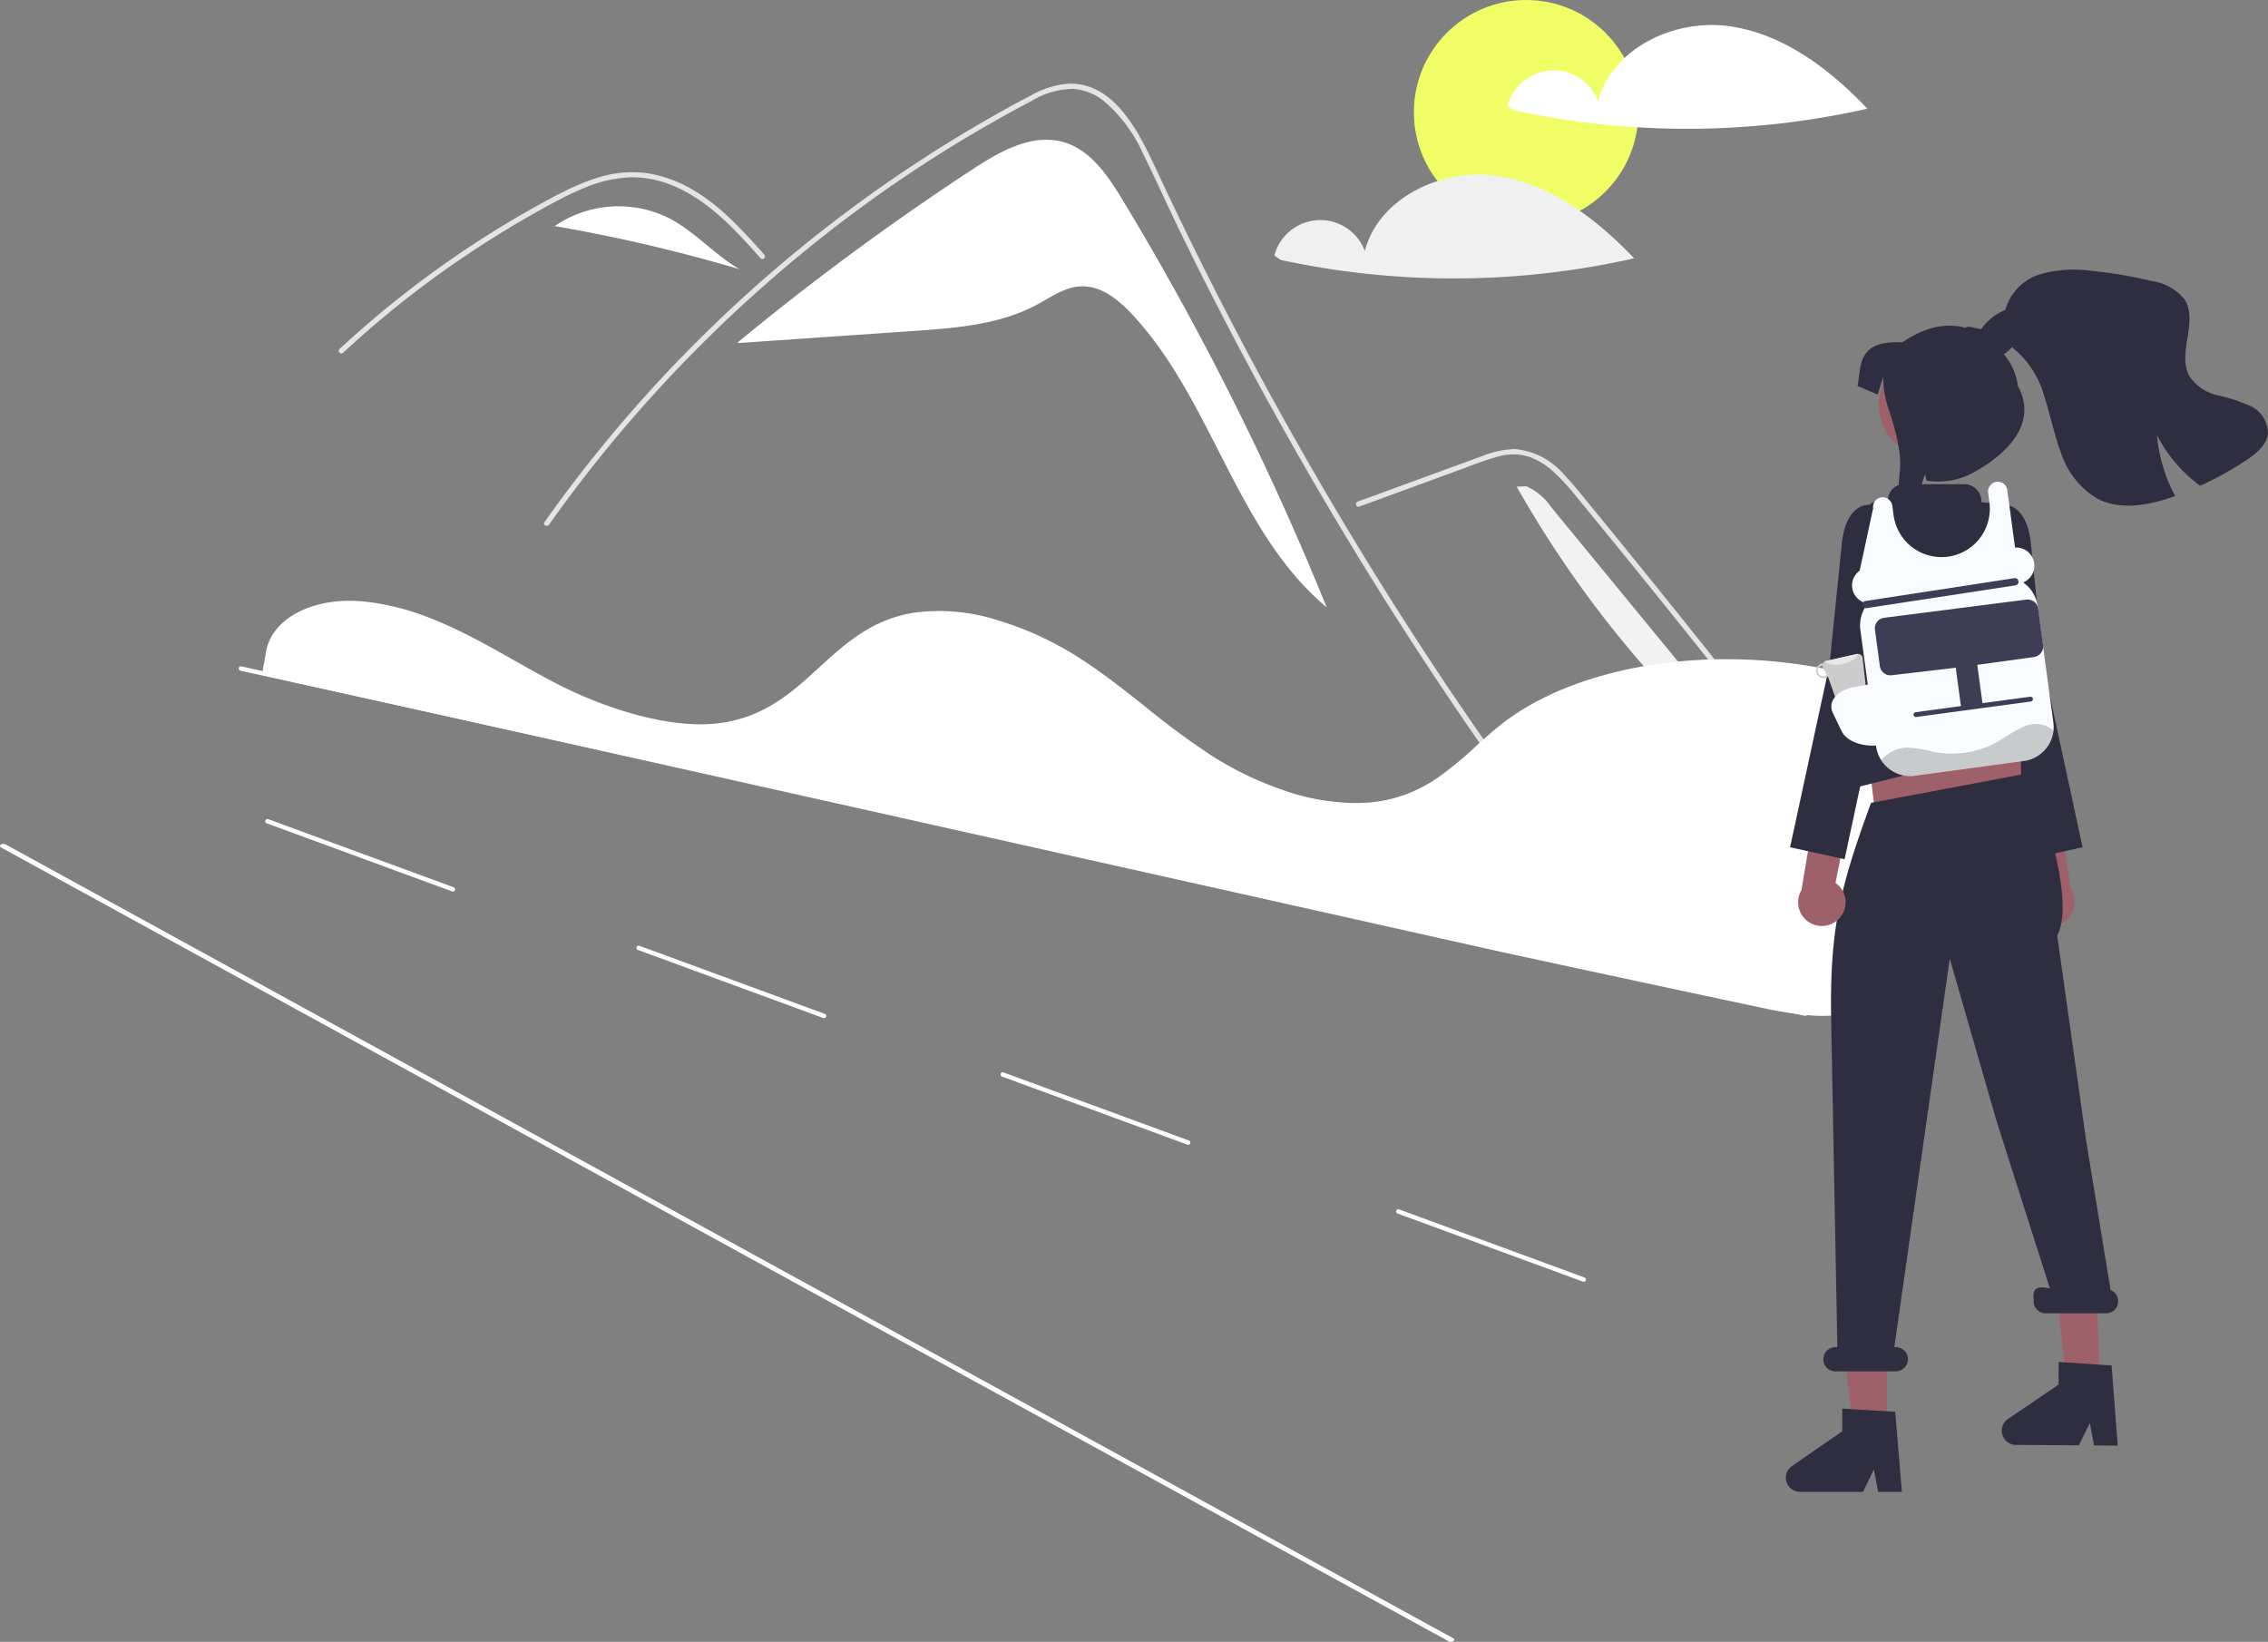 <svg xmlns="http://www.w3.org/2000/svg" width="246.412" height="178.382" viewBox="0 0 246.412 178.382">
  <rect x="0" y="0" width="246.412" height="178.382" fill="#808080" stroke="none"/>
  <g id="Gruppe_535" data-name="Gruppe 535" transform="translate(-1283.794 -467.747)">
    <path id="Pfad_2207" data-name="Pfad 2207" d="M540.141,134.377c-1.581-2.614-3.454-5.405-6.387-6.259-3.4-.988-6.886.975-9.846,2.913a286.884,286.884,0,0,0-25.534,18.813l.009.1,19.053-1.314c4.589-.316,9.335-.677,13.39-2.847,1.539-.824,3.039-1.924,4.782-2,2.167-.1,4.055,1.418,5.54,3,8.781,9.351,11.322,23.65,21.173,31.865A312.61,312.61,0,0,0,540.141,134.377Z" transform="translate(865.609 355.076)" fill="#fff"/>
    <path id="Pfad_2208" data-name="Pfad 2208" d="M527.012,194.269c-.971-1.226-1.368-1.513-2.326-2.751q-11.7-15.131-21.992-31.283-6.991-10.97-13.289-22.362-3-5.416-5.832-10.916-2.2-4.265-4.3-8.581c-.4-.822-.789-1.647-1.177-2.475-.913-1.946-1.808-3.9-2.77-5.821a16.011,16.011,0,0,0-4.442-5.951,6.061,6.061,0,0,0-3.157-1.215,8.807,8.807,0,0,0-4.57,1.309,147.124,147.124,0,0,0-28.929,19.949,150.6,150.6,0,0,0-23.5,26.09c-.208.3-.7.013-.489-.285q1.239-1.751,2.526-3.465a151.439,151.439,0,0,1,38.663-36.063q3.761-2.437,7.663-4.646c1.311-.743,2.628-1.476,3.967-2.163a9.668,9.668,0,0,1,4.208-1.3c5.1-.079,7.748,5.7,9.564,9.592q.856,1.836,1.732,3.661,3.313,6.929,6.881,13.731,2.2,4.2,4.5,8.351Q497.092,150.6,505.145,163c7.111,10.952,14.166,20.627,22.267,30.869C527.635,194.152,527.236,194.556,527.012,194.269Z" transform="translate(932.714 374.494)" fill="#e4e4e4"/>
    <path id="Pfad_2209" data-name="Pfad 2209" d="M362.719,151.95c-.3-.331-.591-.661-.89-.992-2.354-2.6-4.88-5.177-8.113-6.669a11.771,11.771,0,0,0-4.931-1.143,14.075,14.075,0,0,0-5.12,1.117c-.771.308-1.525.657-2.267,1.03-.848.427-1.681.882-2.511,1.341q-2.335,1.292-4.61,2.7-4.526,2.8-8.768,6.021-2.2,1.672-4.308,3.454-1.961,1.655-3.843,3.4c-.268.247-.669-.153-.4-.4.331-.308.665-.614,1-.916q1.417-1.281,2.879-2.513,2.667-2.25,5.471-4.327,4.361-3.231,9.023-6.023,2.329-1.394,4.723-2.671c.482-.257.969-.508,1.462-.746a23.31,23.31,0,0,1,3.476-1.415,12.366,12.366,0,0,1,5.25-.516,13.67,13.67,0,0,1,4.844,1.676c3.174,1.774,5.636,4.517,8.031,7.195C363.361,151.82,362.962,152.222,362.719,151.95Z" transform="translate(1003.718 343.861)" fill="#e4e4e4"/>
    <path id="Pfad_2210" data-name="Pfad 2210" d="M779.55,274.677l7.606-2.782,3.776-1.381a38.6,38.6,0,0,1,3.728-1.284,5.881,5.881,0,0,1,3.374.043,7.777,7.777,0,0,1,2.632,1.631,21.371,21.371,0,0,1,2.159,2.305c.822.988,1.632,1.987,2.446,2.982q5.037,6.16,10.008,12.374t9.876,12.48q4.917,6.282,9.766,12.616l1.187,1.553c.218.286.711,0,.49-.286q-4.885-6.4-9.838-12.744-4.965-6.361-10-12.668t-10.135-12.559q-1.271-1.557-2.546-3.112c-.717-.874-1.426-1.757-2.213-2.571a7.976,7.976,0,0,0-5.407-2.849,10.437,10.437,0,0,0-3.678.809c-1.271.46-2.54.929-3.81,1.393l-7.659,2.8-1.915.7c-.34.124-.193.672.151.547Z" transform="translate(651.922 248.113)" fill="#e4e4e4"/>
    <path id="Pfad_2211" data-name="Pfad 2211" d="M427.439,159.355a12.279,12.279,0,0,0-12.367.884,176.385,176.385,0,0,1,20.067,4.684C432.4,163.319,430.261,160.805,427.439,159.355Z" transform="translate(928.994 332.071)" fill="#fff"/>
    <path id="Pfad_2212" data-name="Pfad 2212" d="M412.546,167.059l-.744.6c.252-.212.513-.41.782-.6Z" transform="translate(931.483 325.244)" fill="#f2f2f2"/>
    <path id="Pfad_2213" data-name="Pfad 2213" d="M855.916,287.57a6.331,6.331,0,0,0-2.678-2.236l-1.046.041a118.594,118.594,0,0,0,31.587,36.112Z" transform="translate(596.386 235.248)" fill="#f2f2f2"/>
    <path id="Pfad_2214" data-name="Pfad 2214" d="M602.69,581.007a.244.244,0,0,1-.083-.015l-20.146-7.4a.239.239,0,0,1,.165-.449l20.146,7.4a.239.239,0,0,1-.082.464Z" transform="translate(810.194 11.121)" fill="#fff"/>
    <path id="Pfad_2215" data-name="Pfad 2215" d="M448.689,523.007a.24.24,0,0,1-.082-.015l-20.146-7.4a.239.239,0,0,1,.165-.449l20.146,7.4a.239.239,0,0,1-.082.464Z" transform="translate(924.638 55.364)" fill="#fff"/>
    <path id="Pfad_2216" data-name="Pfad 2216" d="M291.689,465.007a.238.238,0,0,1-.083-.015l-20.146-7.4a.239.239,0,0,1,.165-.449l20.146,7.4a.239.239,0,0,1-.082.464Z" transform="translate(1041.31 99.606)" fill="#fff"/>
    <path id="Pfad_2217" data-name="Pfad 2217" d="M296.3,337.933c-.84-.188-1.69-.336-2.53-.439l-.122-.015c-5.576-.664-10.283,1.664-10.949,5.414l-.118.679c-.074.429-.154.891-.249,1.4-.046.252.207.51.576.592l134.1,29.977c9.47,2.047,18.909,4.07,28.054,6.012a42.5,42.5,0,0,0,5.191.84c2.612.221,4.525-.07,5.848-.891h0c1.644-1.017,2.058-2.668,2.4-4.561.68-3.825,1.405-7.841,2.127-11.844.636-3.529,1.271-7.048,1.873-10.418.353-2,.546-3.794-.688-5.473-1.338-1.817-4.2-3.226-8.517-4.191l-.157-.035c-13.531-2.967-28.122-.61-36.307,5.865-.943.745-1.849,1.567-2.726,2.361a38,38,0,0,1-4.137,3.4,16,16,0,0,1-2.55,1.431c-.061.03-.131.061-.2.089-.169.076-.343.147-.51.207a14.831,14.831,0,0,1-3.026.812l-.1.015c-.078.013-.162.026-.246.035a16.334,16.334,0,0,1-1.788.141,24.054,24.054,0,0,1-8.366-1.406,36.279,36.279,0,0,1-7.789-3.766,86.939,86.939,0,0,1-7.207-5.323c-1-.793-2.03-1.612-3.067-2.4-.195-.149-.387-.294-.582-.441-1.27-.949-2.433-1.758-3.556-2.474a34.969,34.969,0,0,0-8.881-4.073,20.656,20.656,0,0,0-9.069-.783,14.481,14.481,0,0,0-2.212.543c-3.329,1.1-5.718,3.285-8.029,5.4-2.874,2.63-5.846,5.349-10.666,6.026-5.562.783-12.872-1.693-17.858-4.271-1.568-.811-3.119-1.687-4.619-2.535q-.909-.514-1.82-1.023c-1.194-.666-2.175-1.191-3.089-1.653l-.289-.147c-.161-.081-.322-.161-.486-.241-1.088-.535-2.11-.993-3.126-1.4l-.24-.1c-.483-.188-.937-.355-1.384-.511l-.179-.062A26.125,26.125,0,0,0,296.3,337.933Z" transform="translate(1030 195.656)" fill="#fff"/>
    <path id="Pfad_2218" data-name="Pfad 2218" d="M439.184,407.834a.209.209,0,0,1-.048-.005l-169.975-37.5a.24.24,0,0,1-.177-.285.23.23,0,0,1,.272-.185l169.975,37.5a.239.239,0,0,1,.181.26A.234.234,0,0,1,439.184,407.834Z" transform="translate(1040.752 170.287)" fill="#fff"/>
    <circle id="Ellipse_220" data-name="Ellipse 220" cx="12.194" cy="12.194" r="12.194" transform="translate(1437.41 467.747)" fill="#f0ff65"/>
    <path id="Pfad_2219" data-name="Pfad 2219" d="M872.094,75.838c-5.91-.8-12.656,2.4-14.188,8.159a5.163,5.163,0,0,0-9.825.5l.677.485a89.009,89.009,0,0,0,38.412-.174C883.059,80.492,878,76.637,872.094,75.838Z" transform="translate(599.514 394.747)" fill="#fff"/>
    <path id="Pfad_2220" data-name="Pfad 2220" d="M766.094,143.838c-5.909-.8-12.656,2.4-14.188,8.159a5.164,5.164,0,0,0-9.825.5l.677.485a89.008,89.008,0,0,0,38.412-.174C777.059,148.492,772,144.637,766.094,143.838Z" transform="translate(680.17 343.005)" fill="#f0f0f0"/>
    <path id="Pfad_2221" data-name="Pfad 2221" d="M876.413,485.529a2.563,2.563,0,0,1,.356-3.914l-4.081-20.269,4.506,1.447,3.266,19.6a2.577,2.577,0,0,1-4.049,3.131Z" transform="translate(628.367 82.061)" fill="#9e616a"/>
    <path id="Pfad_2222" data-name="Pfad 2222" d="M858.472,384.2l2.8-2.11s2.466-.175,2.9,4.273S865.5,399.48,865.5,399.48l4.278,19.816-5.922,1.3-4.583-21.385-2.749-6.351Z" transform="translate(640.284 140.505)" fill="#2f2e41"/>
    <path id="Pfad_2223" data-name="Pfad 2223" d="M670.569,418.029l-15.755-.263L653.5,407h17.068Z" transform="translate(832.797 139.035)" fill="#9e616a"/>
    <path id="Pfad_2224" data-name="Pfad 2224" d="M647.959,660.434h-3.637l-1.731-14.03h5.368Z" transform="translate(840.841 -37.503)" fill="#9e616a"/>
    <path id="Pfad_2225" data-name="Pfad 2225" d="M736.479,641.143l-3.637-.026-1.632-14.041,4.731,1.086Z" transform="translate(775.493 -23.251)" fill="#9e616a"/>
    <path id="Pfad_2226" data-name="Pfad 2226" d="M664.51,367.062l.824,2.143-.165,2.143-16.13,5.587.8-9.378,1.813-2.143Z" transform="translate(836.085 169.7)" fill="#ffb6b6"/>
    <ellipse id="Ellipse_221" data-name="Ellipse 221" cx="5.761" cy="5.761" rx="5.761" ry="5.761" transform="translate(1487.915 505.958)" fill="#9e616a"/>
    <path id="Pfad_2227" data-name="Pfad 2227" d="M796.809,765.09h-2.581l-.461-2.437-1.18,2.437h-6.845a1.539,1.539,0,0,1-.875-2.805l5.466-3.775v-2.464l5.75.343Z" transform="translate(693.618 -135.253)" fill="#2f2e41"/>
    <path id="Pfad_2228" data-name="Pfad 2228" d="M886.155,745.828l-2.581-.018-.444-2.44-1.2,2.428-6.845-.048a1.539,1.539,0,0,1-.855-2.811l5.493-3.737.017-2.464,5.747.384Z" transform="translate(627.725 -121.016)" fill="#2f2e41"/>
    <path id="Pfad_2229" data-name="Pfad 2229" d="M830.93,549.449l-2.648-16.181-3.151-22.32c2.308-4.286-2.888-17.594-2.888-17.594l-.734.035-16.6,3.132,0-.016c-3.4,9.261-4.521,13.836-4.334,23.7l.669,35.453h-.21a1.313,1.313,0,0,0,0,2.626H807.6a1.313,1.313,0,1,0,0-2.626h-.169l6.026-42.214,5.109,17.725,5.777,18.119c-2.1-.525-1.775.692-1.775,1.381a1.313,1.313,0,0,0,1.313,1.313h6.565a1.312,1.312,0,0,0,.484-2.531Z" transform="translate(682.173 58.457)" fill="#2f2e41"/>
    <path id="Pfad_2230" data-name="Pfad 2230" d="M826.72,405.708l-.525-5.252a1.047,1.047,0,0,0-.947-.787c-.219-2.5-1.139-13.295-1.194-13.766l0-.02-.419-8.943a1.323,1.323,0,0,0-1.235-1.258l-2.211-.144a.117.117,0,0,1-.113-.117,1.859,1.859,0,0,0-1.859-1.859h-6.547a1.741,1.741,0,0,0-1.727,1.524.116.116,0,0,1-.117.1h0a3.11,3.11,0,0,0-3.129,2.579c-.9,5.208-2.689,17.027-1.8,23.6.309,2.288-.357.476-.474,2.39a1.409,1.409,0,0,0,.351,1.021,1.016,1.016,0,0,0-.611,1.291l-.115-.029a1.051,1.051,0,0,0,1.275.762l20.115-5.071C826,401.59,826.862,406.27,826.72,405.708Z" transform="translate(678.988 146.793)" fill="#2f2e41"/>
    <path id="Pfad_2231" data-name="Pfad 2231" d="M793.69,485.529a2.563,2.563,0,0,0-.356-3.914l4.081-20.269-4.506,1.447-3.266,19.6a2.577,2.577,0,0,0,4.048,3.131Z" transform="translate(689.878 82.061)" fill="#9e616a"/>
    <path id="Pfad_2232" data-name="Pfad 2232" d="M797.269,384.2l-2.8-2.11s-2.466-.175-2.9,4.273-1.334,13.117-1.334,13.117L785.957,419.3l5.923,1.3,4.583-21.385,2.749-6.351Z" transform="translate(692.324 140.505)" fill="#2f2e41"/>
    <path id="Pfad_2233" data-name="Pfad 2233" d="M864.82,294.373c1.073.319,2.074-.578,2.821-1.429l-.266.315a10.252,10.252,0,0,1,3.49,5.294c.682,2.038,1.062,4.174,1.831,6.183a9.061,9.061,0,0,0,3.913,4.95c2.547,1.341,5.667.731,8.377-.236l.106-.038a17.263,17.263,0,0,1-1.975-6.615,15.7,15.7,0,0,0,4.693,5.506,36.01,36.01,0,0,0,5.089-2.831c1.046-.7,2.149-1.6,2.271-2.857a3.284,3.284,0,0,0-1.9-2.979,18.087,18.087,0,0,0-3.553-1.161,5.033,5.033,0,0,1-3.042-2.025c-1.447-2.484.988-5.987-.565-8.408a5.648,5.648,0,0,0-3.627-2,47.963,47.963,0,0,0-6.385-1.078,13.416,13.416,0,0,0-5.634.349,5.581,5.581,0,0,0-3.809,3.877,6.051,6.051,0,0,0-2.72,2.207C863.372,292.443,863.684,294.036,864.82,294.373Z" transform="translate(635.025 212.223)" fill="#2f2e41"/>
    <path id="Pfad_2234" data-name="Pfad 2234" d="M829.711,311.038a6.581,6.581,0,0,1,1.587,3.513c2.135,3.9-.918,7.254-4.82,9.388a7.994,7.994,0,0,1-5.107.89l-.163-.7-.221.628s-2.541,8.391-3.378,8.883c.318-1.493.682-8.407.859-9.865.245-1.983-.609-4.936-1.225-6.732a10.6,10.6,0,0,1-.58-3.44v-.051l-.6,1.927-2.185-.932c.406-2.331,0-4.978,4.872-4.748,2.635-1.812,4.956-2.089,6.862-1.574.246-.38,1.665.332,2.075.132" transform="translate(671.737 195.139)" fill="#2f2e41"/>
    <path id="Pfad_2235" data-name="Pfad 2235" d="M833.5,399.59a3.731,3.731,0,0,1-3.209,3.282l-11.861,1.607a3.735,3.735,0,0,1-4.2-3.2l-1.71-12.641a3.723,3.723,0,0,1,.473-2.374l-.081-.614a1.967,1.967,0,0,1-.468-3.451l1.465-6.788a1.051,1.051,0,0,1,1-1.192,1.08,1.08,0,0,1,1.085.953l.134,1a5.252,5.252,0,0,0,10.457-.7,5.43,5.43,0,0,0-.047-.712l-.131-.982a1.09,1.09,0,0,1,.835-1.232,1.05,1.05,0,0,1,1.237.893l.848,6.25a1.968,1.968,0,0,1,.88,3.784,3.72,3.72,0,0,1,1.567,2.558l1.712,12.644A3.675,3.675,0,0,1,833.5,399.59Z" transform="translate(673.398 147.554)" fill="#fafcff"/>
    <path id="Pfad_2236" data-name="Pfad 2236" d="M815.9,415.345a.394.394,0,0,1,.338-.443l16.167-2.478a.394.394,0,1,1,.106.781l-16.167,2.478A.394.394,0,0,1,815.9,415.345Z" transform="translate(670.25 118.139)" fill="#3f3d56"/>
    <path id="Pfad_2237" data-name="Pfad 2237" d="M821.571,428.5l-.535-3.948a1.159,1.159,0,0,1,.993-1.3l15.441-1.975a1.159,1.159,0,0,1,1.3.993l.534,3.948a1.159,1.159,0,0,1-.993,1.3l-6.167.848a1.183,1.183,0,0,1,.031.128l.546,4.033,5.2-.7a.263.263,0,0,1,.071.52l-5.2.7-2.342.317-4.944.669a.263.263,0,0,1-.07-.52l4.944-.669-.546-4.033a1.106,1.106,0,0,1,0-.132l-6.958.813A1.159,1.159,0,0,1,821.571,428.5Z" transform="translate(666.464 111.617)" fill="#3f3d56"/>
    <path id="Pfad_2238" data-name="Pfad 2238" d="M320.615,534.544a.521.521,0,0,1-.246-.057L163.1,448.244c-.151-.083-.163-.224-.027-.316a.547.547,0,0,1,.519-.016l157.267,86.243c.113.062.152.16.1.247A.411.411,0,0,1,320.615,534.544Z" transform="translate(1120.814 111.584)" fill="#fff"/>
    <path id="Pfad_2239" data-name="Pfad 2239" d="M801.712,444.337a.532.532,0,0,0-.564-.57.506.506,0,0,0-.084.01l-3.324.751a.547.547,0,0,0-.352.27.676.676,0,0,0-.144.021.808.808,0,0,0,.357,1.575.816.816,0,0,0,.325-.158l1.127,3.172a.529.529,0,0,0,.58.255l2.161-.489a.537.537,0,0,0,.412-.478Zm-4.162,1.833a.578.578,0,1,1-.257-1.126c.01,0,.021,0,.031,0a.542.542,0,0,0,.071.273l.412.72A.545.545,0,0,1,797.55,446.17Z" transform="translate(684.466 95.024)" fill="#ccc"/>
    <path id="Pfad_2240" data-name="Pfad 2240" d="M803.9,443.77c.032.42-.688.9-1.652,1.1-.885.181-1.678.055-1.9-.276a.5.5,0,0,1,.144-.058l3.324-.751A.506.506,0,0,1,803.9,443.77Z" transform="translate(681.711 95.021)" fill="#e6e6e6"/>
    <path id="Pfad_2241" data-name="Pfad 2241" d="M804.12,461.179l-.965-2.008c-.566-1.176.47-2.428,2.308-2.79l2.264-.382.947,6.618-.2.039C806.64,463.018,804.685,462.356,804.12,461.179Z" transform="translate(679.757 86.003)" fill="#fafcff"/>
    <g id="Gruppe_500" data-name="Gruppe 500" transform="translate(1488.19 546.422)" opacity="0.2">
      <path id="Pfad_2242" data-name="Pfad 2242" d="M842.4,473.553a3.732,3.732,0,0,1-3.209,3.282l-11.862,1.607a3.731,3.731,0,0,1-3.642-1.686,3.812,3.812,0,0,1,2.721-1.376,12.788,12.788,0,0,1,3,.475,10.4,10.4,0,0,0,7.045-1.169,19.123,19.123,0,0,1,2.781-1.61,2.99,2.99,0,0,1,3.072.376A1.018,1.018,0,0,1,842.4,473.553Z" transform="translate(-823.69 -472.831)"/>
    </g>
    <path id="Pfad_3031" data-name="Pfad 3031" d="M602.69,581.007a.244.244,0,0,1-.083-.015l-20.146-7.4a.239.239,0,0,1,.165-.449l20.146,7.4a.239.239,0,0,1-.082.464Z" transform="translate(853.168 26.002)" fill="#fff"/>
  </g>
</svg>
